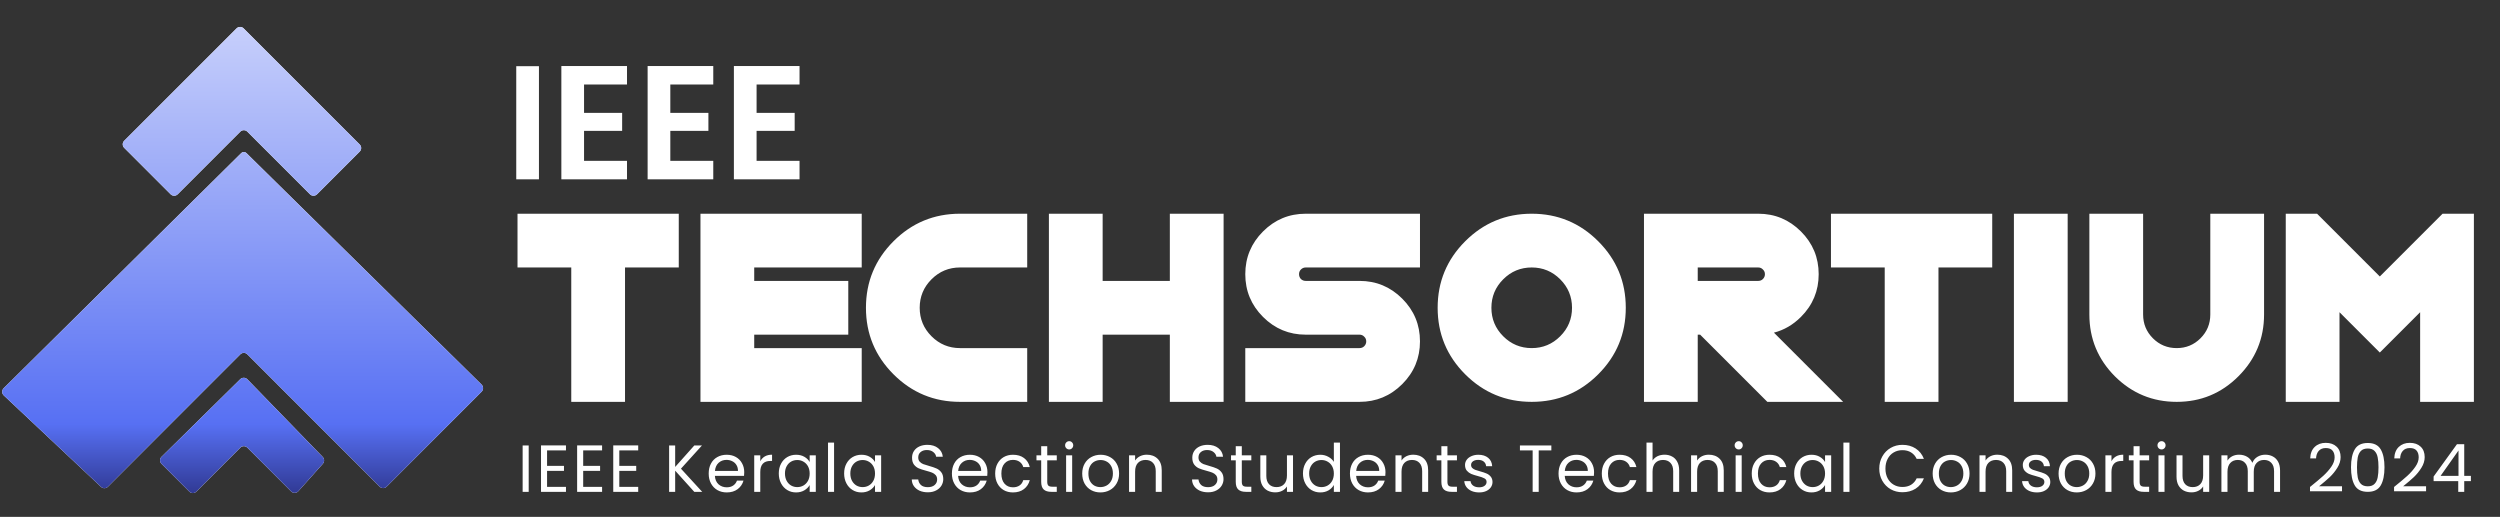 <svg width="237" height="49" viewBox="0 0 237 49" fill="none" xmlns="http://www.w3.org/2000/svg">
<rect x="0" y="0" width="237" height="49" fill="#333333" stroke="none"/>
<path d="M34.103 13.701L23.095 2.692C22.91 2.508 22.612 2.508 22.427 2.692L11.773 13.347C11.589 13.531 11.589 13.83 11.773 14.014L16.177 18.418C16.361 18.602 16.66 18.602 16.844 18.418L22.781 12.481C22.965 12.297 23.264 12.297 23.448 12.481L29.386 18.418C29.57 18.602 29.868 18.602 30.053 18.418L34.103 14.368C34.287 14.184 34.287 13.885 34.103 13.701Z" fill="white"/>
<path d="M34.103 13.701L23.095 2.692C22.91 2.508 22.612 2.508 22.427 2.692L11.773 13.347C11.589 13.531 11.589 13.83 11.773 14.014L16.177 18.418C16.361 18.602 16.66 18.602 16.844 18.418L22.781 12.481C22.965 12.297 23.264 12.297 23.448 12.481L29.386 18.418C29.57 18.602 29.868 18.602 30.053 18.418L34.103 14.368C34.287 14.184 34.287 13.885 34.103 13.701Z" fill="url(#paint0_linear_19_2)"/>
<path d="M0.348 36.805L22.879 14.506C23.009 14.375 23.221 14.375 23.352 14.504L45.655 36.462C45.842 36.645 45.843 36.946 45.658 37.131L36.657 46.132C36.473 46.316 36.174 46.316 35.99 46.132L23.448 33.591C23.264 33.407 22.965 33.407 22.781 33.591L10.23 46.142C10.05 46.322 9.759 46.327 9.573 46.152L0.356 37.484C0.162 37.301 0.158 36.993 0.348 36.805Z" fill="white"/>
<path d="M0.348 36.805L22.879 14.506C23.009 14.375 23.221 14.375 23.352 14.504L45.655 36.462C45.842 36.645 45.843 36.946 45.658 37.131L36.657 46.132C36.473 46.316 36.174 46.316 35.99 46.132L23.448 33.591C23.264 33.407 22.965 33.407 22.781 33.591L10.23 46.142C10.05 46.322 9.759 46.327 9.573 46.152L0.356 37.484C0.162 37.301 0.158 36.993 0.348 36.805Z" fill="url(#paint1_linear_19_2)"/>
<path d="M17.946 46.604L15.313 43.971C15.128 43.786 15.129 43.486 15.316 43.302L22.776 35.95C22.963 35.766 23.264 35.769 23.446 35.957L30.593 43.32C30.765 43.498 30.771 43.778 30.606 43.963L28.282 46.565C28.102 46.767 27.789 46.776 27.597 46.584L23.448 42.436C23.264 42.252 22.965 42.252 22.781 42.436L18.613 46.604C18.429 46.788 18.13 46.788 17.946 46.604Z" fill="white"/>
<path d="M17.946 46.604L15.313 43.971C15.128 43.786 15.129 43.486 15.316 43.302L22.776 35.95C22.963 35.766 23.264 35.769 23.446 35.957L30.593 43.32C30.765 43.498 30.771 43.778 30.606 43.963L28.282 46.565C28.102 46.767 27.789 46.776 27.597 46.584L23.448 42.436C23.264 42.252 22.965 42.252 22.781 42.436L18.613 46.604C18.429 46.788 18.13 46.788 17.946 46.604Z" fill="url(#paint2_linear_19_2)"/>
<path d="M51.092 6.275V17H48.941V6.275H51.092ZM55.368 8.011V10.7H58.979V12.406H55.368V15.248H59.44V17H53.217V6.26H59.44V8.011H55.368ZM63.546 8.011V10.7H67.157V12.406H63.546V15.248H67.618V17H61.395V6.26H67.618V8.011H63.546ZM71.724 8.011V10.7H75.335V12.406H71.724V15.248H75.796V17H69.573V6.26H75.796V8.011H71.724Z" fill="white"/>
<path d="M59.252 25.356V38.096H54.156V25.356H49.06V20.26H64.347V25.356H59.252ZM71.5 33H81.691V38.096H66.404V20.26H81.691V25.356H71.5V26.63H80.417V31.726H71.5V33ZM91.009 20.26H97.379V25.356H91.009C89.956 25.356 89.056 25.73 88.308 26.477C87.561 27.224 87.187 28.125 87.187 29.178C87.187 30.231 87.561 31.131 88.308 31.879C89.056 32.626 89.956 33 91.009 33H97.379V38.096H91.009C88.546 38.096 86.444 37.225 84.703 35.484C82.962 33.743 82.092 31.641 82.092 29.178C82.092 26.715 82.962 24.613 84.703 22.872C86.444 21.131 88.546 20.26 91.009 20.26ZM104.531 31.726V38.096H99.436V20.26H104.531V26.63H110.901V20.26H115.997V38.096H110.901V31.726H104.531ZM123.786 31.726C122.206 31.726 120.856 31.165 119.735 30.044C118.614 28.923 118.053 27.573 118.053 25.993C118.053 24.413 118.614 23.063 119.735 21.942C120.856 20.821 122.206 20.26 123.786 20.26H134.614V25.356H123.786C123.608 25.356 123.455 25.42 123.327 25.547C123.209 25.666 123.149 25.815 123.149 25.993C123.149 26.171 123.209 26.324 123.327 26.452C123.455 26.571 123.608 26.63 123.786 26.63H128.882C130.461 26.63 131.812 27.191 132.933 28.312C134.054 29.433 134.614 30.783 134.614 32.363C134.614 33.942 134.054 35.293 132.933 36.414C131.812 37.535 130.461 38.096 128.882 38.096H118.053V33H128.882C129.06 33 129.209 32.94 129.328 32.821C129.455 32.694 129.519 32.541 129.519 32.363C129.519 32.184 129.455 32.036 129.328 31.917C129.209 31.79 129.06 31.726 128.882 31.726H123.786ZM145.206 33C146.26 33 147.16 32.626 147.907 31.879C148.655 31.131 149.028 30.231 149.028 29.178C149.028 28.125 148.655 27.224 147.907 26.477C147.16 25.73 146.26 25.356 145.206 25.356C144.153 25.356 143.253 25.73 142.506 26.477C141.758 27.224 141.385 28.125 141.385 29.178C141.385 30.231 141.758 31.131 142.506 31.879C143.253 32.626 144.153 33 145.206 33ZM145.206 38.096C142.744 38.096 140.642 37.225 138.9 35.484C137.159 33.743 136.289 31.641 136.289 29.178C136.289 26.715 137.159 24.613 138.9 22.872C140.642 21.131 142.744 20.26 145.206 20.26C147.669 20.26 149.771 21.131 151.512 22.872C153.253 24.613 154.124 26.715 154.124 29.178C154.124 31.641 153.253 33.743 151.512 35.484C149.771 37.225 147.669 38.096 145.206 38.096ZM160.945 26.63H166.678C166.856 26.63 167.005 26.571 167.124 26.452C167.251 26.324 167.315 26.171 167.315 25.993C167.315 25.815 167.251 25.666 167.124 25.547C167.005 25.42 166.856 25.356 166.678 25.356H160.945V26.63ZM160.945 31.726V38.096H155.849V20.26H166.678C168.258 20.26 169.608 20.821 170.729 21.942C171.85 23.063 172.411 24.413 172.411 25.993C172.411 27.573 171.85 28.923 170.729 30.044C169.982 30.792 169.128 31.288 168.168 31.535L174.729 38.096H167.544L161.174 31.726H160.945ZM183.767 25.356V38.096H178.671V25.356H173.575V20.26H188.863V25.356H183.767ZM196.015 38.096H190.919V20.26H196.015V38.096ZM198.072 20.26H203.167V29.815C203.167 30.698 203.477 31.45 204.097 32.07C204.717 32.69 205.469 33 206.352 33C207.236 33 207.987 32.69 208.607 32.07C209.227 31.45 209.537 30.698 209.537 29.815V20.26H214.633V29.815C214.633 32.099 213.822 34.053 212.2 35.675C210.586 37.289 208.637 38.096 206.352 38.096C204.068 38.096 202.114 37.289 200.492 35.675C198.879 34.053 198.072 32.099 198.072 29.815V20.26ZM225.607 33.42L221.785 29.598V38.096H216.69V20.26H219.658L225.607 26.21L231.556 20.26H234.525V38.096H229.429V29.598L225.607 33.42Z" fill="white"/>
<path d="M50.12 42.228V46.626H49.546V42.228H50.12ZM51.862 42.695V44.165H53.465V44.638H51.862V46.153H53.654V46.626H51.288V42.222H53.654V42.695H51.862ZM55.286 42.695V44.165H56.889V44.638H55.286V46.153H57.078V46.626H54.712V42.222H57.078V42.695H55.286ZM58.71 42.695V44.165H60.313V44.638H58.71V46.153H60.502V46.626H58.136V42.222H60.502V42.695H58.71ZM65.817 46.626L64.006 44.619V46.626H63.432V42.228H64.006V44.266L65.823 42.228H66.549L64.555 44.43L66.568 46.626H65.817ZM70.553 44.764C70.553 44.874 70.547 44.989 70.534 45.111H67.77C67.791 45.452 67.907 45.719 68.118 45.913C68.332 46.102 68.591 46.197 68.894 46.197C69.142 46.197 69.348 46.14 69.512 46.026C69.68 45.908 69.798 45.753 69.865 45.559H70.484C70.391 45.892 70.206 46.163 69.928 46.373C69.651 46.58 69.306 46.682 68.894 46.682C68.566 46.682 68.271 46.609 68.01 46.462C67.754 46.315 67.552 46.106 67.404 45.837C67.257 45.564 67.184 45.248 67.184 44.891C67.184 44.533 67.255 44.22 67.398 43.95C67.541 43.681 67.741 43.475 67.998 43.332C68.258 43.185 68.557 43.111 68.894 43.111C69.222 43.111 69.512 43.183 69.764 43.326C70.017 43.469 70.21 43.667 70.345 43.919C70.484 44.167 70.553 44.449 70.553 44.764ZM69.96 44.645C69.96 44.426 69.912 44.239 69.815 44.083C69.718 43.923 69.585 43.803 69.417 43.723C69.253 43.639 69.07 43.597 68.868 43.597C68.578 43.597 68.33 43.69 68.124 43.875C67.922 44.06 67.806 44.316 67.777 44.645H69.96ZM72.074 43.73C72.175 43.532 72.318 43.378 72.503 43.269C72.693 43.16 72.922 43.105 73.191 43.105V43.698H73.04C72.396 43.698 72.074 44.047 72.074 44.745V46.626H71.5V43.168H72.074V43.73ZM73.829 44.884C73.829 44.531 73.9 44.222 74.043 43.957C74.186 43.688 74.382 43.479 74.63 43.332C74.882 43.185 75.162 43.111 75.469 43.111C75.772 43.111 76.035 43.176 76.258 43.307C76.481 43.437 76.647 43.601 76.756 43.799V43.168H77.337V46.626H76.756V45.982C76.643 46.184 76.472 46.352 76.245 46.487C76.022 46.617 75.761 46.682 75.463 46.682C75.156 46.682 74.878 46.607 74.63 46.455C74.382 46.304 74.186 46.092 74.043 45.818C73.9 45.545 73.829 45.233 73.829 44.884ZM76.756 44.891C76.756 44.63 76.704 44.403 76.599 44.209C76.493 44.016 76.35 43.868 76.169 43.767C75.993 43.662 75.797 43.61 75.583 43.61C75.368 43.61 75.173 43.66 74.996 43.761C74.819 43.862 74.678 44.009 74.573 44.203C74.468 44.396 74.415 44.623 74.415 44.884C74.415 45.149 74.468 45.381 74.573 45.578C74.678 45.772 74.819 45.921 74.996 46.026C75.173 46.127 75.368 46.178 75.583 46.178C75.797 46.178 75.993 46.127 76.169 46.026C76.35 45.921 76.493 45.772 76.599 45.578C76.704 45.381 76.756 45.151 76.756 44.891ZM79.07 41.957V46.626H78.496V41.957H79.07ZM80.024 44.884C80.024 44.531 80.095 44.222 80.238 43.957C80.381 43.688 80.577 43.479 80.825 43.332C81.078 43.185 81.357 43.111 81.664 43.111C81.967 43.111 82.23 43.176 82.453 43.307C82.676 43.437 82.842 43.601 82.951 43.799V43.168H83.532V46.626H82.951V45.982C82.838 46.184 82.668 46.352 82.44 46.487C82.217 46.617 81.957 46.682 81.658 46.682C81.351 46.682 81.073 46.607 80.825 46.455C80.577 46.304 80.381 46.092 80.238 45.818C80.095 45.545 80.024 45.233 80.024 44.884ZM82.951 44.891C82.951 44.63 82.899 44.403 82.794 44.209C82.689 44.016 82.546 43.868 82.365 43.767C82.188 43.662 81.992 43.61 81.778 43.61C81.563 43.61 81.368 43.66 81.191 43.761C81.014 43.862 80.874 44.009 80.768 44.203C80.663 44.396 80.611 44.623 80.611 44.884C80.611 45.149 80.663 45.381 80.768 45.578C80.874 45.772 81.014 45.921 81.191 46.026C81.368 46.127 81.563 46.178 81.778 46.178C81.992 46.178 82.188 46.127 82.365 46.026C82.546 45.921 82.689 45.772 82.794 45.578C82.899 45.381 82.951 45.151 82.951 44.891ZM87.957 46.67C87.667 46.67 87.406 46.619 87.175 46.519C86.948 46.413 86.769 46.27 86.639 46.089C86.508 45.904 86.441 45.692 86.437 45.452H87.049C87.07 45.658 87.154 45.833 87.301 45.976C87.453 46.115 87.671 46.184 87.957 46.184C88.231 46.184 88.445 46.117 88.601 45.982C88.761 45.843 88.841 45.667 88.841 45.452C88.841 45.284 88.794 45.147 88.702 45.042C88.609 44.937 88.494 44.857 88.355 44.802C88.216 44.748 88.029 44.689 87.793 44.626C87.503 44.55 87.27 44.474 87.093 44.398C86.921 44.323 86.771 44.205 86.645 44.045C86.523 43.881 86.462 43.662 86.462 43.389C86.462 43.149 86.523 42.937 86.645 42.752C86.767 42.567 86.937 42.424 87.156 42.323C87.379 42.222 87.633 42.171 87.919 42.171C88.332 42.171 88.668 42.274 88.929 42.48C89.194 42.687 89.343 42.96 89.377 43.301H88.746C88.725 43.132 88.637 42.985 88.481 42.859C88.325 42.728 88.119 42.663 87.863 42.663C87.623 42.663 87.427 42.726 87.276 42.853C87.124 42.975 87.049 43.147 87.049 43.37C87.049 43.53 87.093 43.66 87.181 43.761C87.274 43.862 87.385 43.94 87.516 43.995C87.65 44.045 87.837 44.104 88.077 44.171C88.367 44.251 88.601 44.331 88.778 44.411C88.954 44.487 89.106 44.607 89.232 44.771C89.358 44.931 89.421 45.149 89.421 45.427C89.421 45.641 89.364 45.843 89.251 46.033C89.137 46.222 88.969 46.376 88.746 46.493C88.523 46.611 88.26 46.67 87.957 46.67ZM93.61 44.764C93.61 44.874 93.604 44.989 93.591 45.111H90.828C90.849 45.452 90.964 45.719 91.175 45.913C91.389 46.102 91.648 46.197 91.951 46.197C92.199 46.197 92.405 46.14 92.569 46.026C92.737 45.908 92.855 45.753 92.922 45.559H93.541C93.448 45.892 93.263 46.163 92.986 46.373C92.708 46.58 92.363 46.682 91.951 46.682C91.623 46.682 91.328 46.609 91.067 46.462C90.811 46.315 90.609 46.106 90.462 45.837C90.314 45.564 90.241 45.248 90.241 44.891C90.241 44.533 90.312 44.22 90.455 43.95C90.598 43.681 90.798 43.475 91.055 43.332C91.316 43.185 91.614 43.111 91.951 43.111C92.279 43.111 92.569 43.183 92.821 43.326C93.074 43.469 93.267 43.667 93.402 43.919C93.541 44.167 93.61 44.449 93.61 44.764ZM93.017 44.645C93.017 44.426 92.969 44.239 92.872 44.083C92.775 43.923 92.643 43.803 92.474 43.723C92.31 43.639 92.127 43.597 91.925 43.597C91.635 43.597 91.387 43.69 91.181 43.875C90.979 44.06 90.863 44.316 90.834 44.645H93.017ZM94.343 44.891C94.343 44.533 94.414 44.222 94.557 43.957C94.7 43.688 94.898 43.479 95.15 43.332C95.407 43.185 95.699 43.111 96.027 43.111C96.452 43.111 96.801 43.214 97.075 43.42C97.352 43.627 97.535 43.913 97.624 44.279H97.005C96.947 44.068 96.831 43.902 96.658 43.78C96.49 43.658 96.28 43.597 96.027 43.597C95.699 43.597 95.434 43.711 95.232 43.938C95.031 44.161 94.93 44.478 94.93 44.891C94.93 45.307 95.031 45.629 95.232 45.856C95.434 46.083 95.699 46.197 96.027 46.197C96.28 46.197 96.49 46.138 96.658 46.02C96.827 45.902 96.942 45.734 97.005 45.515H97.624C97.531 45.869 97.346 46.153 97.069 46.367C96.791 46.577 96.444 46.682 96.027 46.682C95.699 46.682 95.407 46.609 95.15 46.462C94.898 46.315 94.7 46.106 94.557 45.837C94.414 45.568 94.343 45.252 94.343 44.891ZM99.279 43.641V45.679C99.279 45.848 99.315 45.967 99.387 46.039C99.458 46.106 99.582 46.14 99.759 46.14H100.182V46.626H99.664C99.345 46.626 99.105 46.552 98.945 46.405C98.785 46.258 98.705 46.016 98.705 45.679V43.641H98.257V43.168H98.705V42.297H99.279V43.168H100.182V43.641H99.279ZM101.363 42.607C101.254 42.607 101.161 42.569 101.086 42.493C101.01 42.417 100.972 42.325 100.972 42.215C100.972 42.106 101.01 42.014 101.086 41.938C101.161 41.862 101.254 41.824 101.363 41.824C101.468 41.824 101.557 41.862 101.628 41.938C101.704 42.014 101.742 42.106 101.742 42.215C101.742 42.325 101.704 42.417 101.628 42.493C101.557 42.569 101.468 42.607 101.363 42.607ZM101.641 43.168V46.626H101.067V43.168H101.641ZM104.317 46.682C103.993 46.682 103.698 46.609 103.433 46.462C103.173 46.315 102.966 46.106 102.815 45.837C102.668 45.564 102.594 45.248 102.594 44.891C102.594 44.537 102.67 44.226 102.821 43.957C102.977 43.683 103.187 43.475 103.452 43.332C103.717 43.185 104.014 43.111 104.342 43.111C104.67 43.111 104.967 43.185 105.232 43.332C105.497 43.475 105.705 43.681 105.856 43.95C106.012 44.22 106.09 44.533 106.09 44.891C106.09 45.248 106.01 45.564 105.85 45.837C105.694 46.106 105.482 46.315 105.213 46.462C104.943 46.609 104.645 46.682 104.317 46.682ZM104.317 46.178C104.523 46.178 104.716 46.129 104.897 46.033C105.078 45.936 105.223 45.791 105.333 45.597C105.446 45.404 105.503 45.168 105.503 44.891C105.503 44.613 105.448 44.377 105.339 44.184C105.23 43.99 105.086 43.847 104.91 43.755C104.733 43.658 104.542 43.61 104.336 43.61C104.125 43.61 103.932 43.658 103.755 43.755C103.583 43.847 103.444 43.99 103.339 44.184C103.234 44.377 103.181 44.613 103.181 44.891C103.181 45.172 103.231 45.41 103.332 45.604C103.438 45.797 103.576 45.942 103.749 46.039C103.921 46.132 104.111 46.178 104.317 46.178ZM108.719 43.105C109.139 43.105 109.48 43.233 109.741 43.49C110.002 43.742 110.132 44.108 110.132 44.588V46.626H109.564V44.67C109.564 44.325 109.478 44.062 109.305 43.881C109.133 43.696 108.897 43.603 108.599 43.603C108.296 43.603 108.054 43.698 107.873 43.887C107.696 44.077 107.608 44.352 107.608 44.714V46.626H107.034V43.168H107.608V43.66C107.722 43.484 107.875 43.347 108.069 43.25C108.266 43.153 108.483 43.105 108.719 43.105ZM114.525 46.67C114.235 46.67 113.974 46.619 113.743 46.519C113.515 46.413 113.337 46.27 113.206 46.089C113.076 45.904 113.009 45.692 113.004 45.452H113.616C113.637 45.658 113.722 45.833 113.869 45.976C114.02 46.115 114.239 46.184 114.525 46.184C114.798 46.184 115.013 46.117 115.168 45.982C115.328 45.843 115.408 45.667 115.408 45.452C115.408 45.284 115.362 45.147 115.269 45.042C115.177 44.937 115.061 44.857 114.922 44.802C114.784 44.748 114.596 44.689 114.361 44.626C114.071 44.55 113.837 44.474 113.661 44.398C113.488 44.323 113.339 44.205 113.213 44.045C113.091 43.881 113.03 43.662 113.03 43.389C113.03 43.149 113.091 42.937 113.213 42.752C113.335 42.567 113.505 42.424 113.724 42.323C113.947 42.222 114.201 42.171 114.487 42.171C114.899 42.171 115.236 42.274 115.497 42.48C115.762 42.687 115.911 42.96 115.945 43.301H115.314C115.293 43.132 115.204 42.985 115.049 42.859C114.893 42.728 114.687 42.663 114.43 42.663C114.191 42.663 113.995 42.726 113.843 42.853C113.692 42.975 113.616 43.147 113.616 43.37C113.616 43.53 113.661 43.66 113.749 43.761C113.841 43.862 113.953 43.94 114.083 43.995C114.218 44.045 114.405 44.104 114.645 44.171C114.935 44.251 115.168 44.331 115.345 44.411C115.522 44.487 115.673 44.607 115.799 44.771C115.926 44.931 115.989 45.149 115.989 45.427C115.989 45.641 115.932 45.843 115.818 46.033C115.705 46.222 115.537 46.376 115.314 46.493C115.091 46.611 114.828 46.67 114.525 46.67ZM117.723 43.641V45.679C117.723 45.848 117.759 45.967 117.831 46.039C117.902 46.106 118.026 46.14 118.203 46.14H118.626V46.626H118.108C117.789 46.626 117.549 46.552 117.389 46.405C117.229 46.258 117.149 46.016 117.149 45.679V43.641H116.701V43.168H117.149V42.297H117.723V43.168H118.626V43.641H117.723ZM122.577 43.168V46.626H122.003V46.115C121.893 46.291 121.74 46.43 121.542 46.531C121.349 46.628 121.134 46.676 120.899 46.676C120.629 46.676 120.388 46.621 120.173 46.512C119.959 46.399 119.788 46.23 119.662 46.007C119.54 45.785 119.479 45.513 119.479 45.194V43.168H120.047V45.118C120.047 45.459 120.133 45.721 120.306 45.906C120.478 46.087 120.714 46.178 121.012 46.178C121.319 46.178 121.561 46.083 121.738 45.894C121.914 45.705 122.003 45.429 122.003 45.067V43.168H122.577ZM123.521 44.884C123.521 44.531 123.593 44.222 123.736 43.957C123.879 43.688 124.074 43.479 124.322 43.332C124.575 43.185 124.857 43.111 125.168 43.111C125.437 43.111 125.687 43.174 125.919 43.301C126.15 43.423 126.327 43.584 126.449 43.786V41.957H127.029V46.626H126.449V45.976C126.335 46.182 126.167 46.352 125.944 46.487C125.721 46.617 125.46 46.682 125.162 46.682C124.855 46.682 124.575 46.607 124.322 46.455C124.074 46.304 123.879 46.092 123.736 45.818C123.593 45.545 123.521 45.233 123.521 44.884ZM126.449 44.891C126.449 44.63 126.396 44.403 126.291 44.209C126.186 44.016 126.043 43.868 125.862 43.767C125.685 43.662 125.49 43.61 125.275 43.61C125.061 43.61 124.865 43.66 124.688 43.761C124.512 43.862 124.371 44.009 124.266 44.203C124.161 44.396 124.108 44.623 124.108 44.884C124.108 45.149 124.161 45.381 124.266 45.578C124.371 45.772 124.512 45.921 124.688 46.026C124.865 46.127 125.061 46.178 125.275 46.178C125.49 46.178 125.685 46.127 125.862 46.026C126.043 45.921 126.186 45.772 126.291 45.578C126.396 45.381 126.449 45.151 126.449 44.891ZM131.344 44.764C131.344 44.874 131.337 44.989 131.325 45.111H128.561C128.582 45.452 128.698 45.719 128.908 45.913C129.123 46.102 129.381 46.197 129.684 46.197C129.932 46.197 130.139 46.14 130.303 46.026C130.471 45.908 130.589 45.753 130.656 45.559H131.274C131.182 45.892 130.997 46.163 130.719 46.373C130.441 46.58 130.096 46.682 129.684 46.682C129.356 46.682 129.062 46.609 128.801 46.462C128.544 46.315 128.342 46.106 128.195 45.837C128.048 45.564 127.974 45.248 127.974 44.891C127.974 44.533 128.046 44.22 128.189 43.95C128.332 43.681 128.532 43.475 128.788 43.332C129.049 43.185 129.348 43.111 129.684 43.111C130.012 43.111 130.303 43.183 130.555 43.326C130.807 43.469 131.001 43.667 131.135 43.919C131.274 44.167 131.344 44.449 131.344 44.764ZM130.751 44.645C130.751 44.426 130.702 44.239 130.605 44.083C130.509 43.923 130.376 43.803 130.208 43.723C130.044 43.639 129.861 43.597 129.659 43.597C129.369 43.597 129.121 43.69 128.914 43.875C128.713 44.06 128.597 44.316 128.567 44.645H130.751ZM133.975 43.105C134.396 43.105 134.737 43.233 134.998 43.49C135.258 43.742 135.389 44.108 135.389 44.588V46.626H134.821V44.67C134.821 44.325 134.735 44.062 134.562 43.881C134.39 43.696 134.154 43.603 133.856 43.603C133.553 43.603 133.311 43.698 133.13 43.887C132.953 44.077 132.865 44.352 132.865 44.714V46.626H132.291V43.168H132.865V43.66C132.979 43.484 133.132 43.347 133.326 43.25C133.523 43.153 133.74 43.105 133.975 43.105ZM137.216 43.641V45.679C137.216 45.848 137.252 45.967 137.324 46.039C137.395 46.106 137.519 46.14 137.696 46.14H138.119V46.626H137.601C137.282 46.626 137.042 46.552 136.882 46.405C136.722 46.258 136.642 46.016 136.642 45.679V43.641H136.194V43.168H136.642V42.297H137.216V43.168H138.119V43.641H137.216ZM140.228 46.682C139.963 46.682 139.725 46.638 139.515 46.55C139.304 46.458 139.138 46.331 139.016 46.171C138.894 46.007 138.827 45.82 138.814 45.61H139.407C139.424 45.782 139.504 45.923 139.647 46.033C139.794 46.142 139.986 46.197 140.221 46.197C140.44 46.197 140.612 46.148 140.739 46.052C140.865 45.955 140.928 45.833 140.928 45.686C140.928 45.534 140.861 45.423 140.726 45.351C140.591 45.276 140.383 45.202 140.101 45.13C139.845 45.063 139.635 44.996 139.47 44.928C139.311 44.857 139.172 44.754 139.054 44.619C138.94 44.48 138.884 44.3 138.884 44.077C138.884 43.9 138.936 43.738 139.041 43.591C139.147 43.444 139.296 43.328 139.489 43.244C139.683 43.156 139.904 43.111 140.152 43.111C140.535 43.111 140.844 43.208 141.079 43.402C141.315 43.595 141.441 43.86 141.458 44.197H140.884C140.871 44.016 140.798 43.871 140.663 43.761C140.533 43.652 140.356 43.597 140.133 43.597C139.927 43.597 139.763 43.641 139.641 43.73C139.519 43.818 139.458 43.934 139.458 44.077C139.458 44.19 139.494 44.285 139.565 44.361C139.641 44.432 139.733 44.491 139.843 44.537C139.956 44.579 140.112 44.628 140.31 44.682C140.558 44.75 140.76 44.817 140.915 44.884C141.071 44.947 141.203 45.044 141.313 45.175C141.426 45.305 141.485 45.475 141.49 45.686C141.49 45.875 141.437 46.045 141.332 46.197C141.227 46.348 141.077 46.468 140.884 46.556C140.695 46.641 140.476 46.682 140.228 46.682ZM147.068 42.228V42.695H145.869V46.626H145.295V42.695H144.089V42.228H147.068ZM151.118 44.764C151.118 44.874 151.112 44.989 151.099 45.111H148.336C148.357 45.452 148.473 45.719 148.683 45.913C148.897 46.102 149.156 46.197 149.459 46.197C149.707 46.197 149.913 46.14 150.077 46.026C150.246 45.908 150.363 45.753 150.431 45.559H151.049C150.956 45.892 150.771 46.163 150.494 46.373C150.216 46.58 149.871 46.682 149.459 46.682C149.131 46.682 148.836 46.609 148.576 46.462C148.319 46.315 148.117 46.106 147.97 45.837C147.823 45.564 147.749 45.248 147.749 44.891C147.749 44.533 147.821 44.22 147.964 43.95C148.107 43.681 148.306 43.475 148.563 43.332C148.824 43.185 149.122 43.111 149.459 43.111C149.787 43.111 150.077 43.183 150.33 43.326C150.582 43.469 150.776 43.667 150.91 43.919C151.049 44.167 151.118 44.449 151.118 44.764ZM150.525 44.645C150.525 44.426 150.477 44.239 150.38 44.083C150.283 43.923 150.151 43.803 149.983 43.723C149.819 43.639 149.636 43.597 149.434 43.597C149.143 43.597 148.895 43.69 148.689 43.875C148.487 44.06 148.372 44.316 148.342 44.645H150.525ZM151.851 44.891C151.851 44.533 151.923 44.222 152.066 43.957C152.209 43.688 152.406 43.479 152.659 43.332C152.915 43.185 153.208 43.111 153.536 43.111C153.961 43.111 154.31 43.214 154.583 43.42C154.861 43.627 155.044 43.913 155.132 44.279H154.514C154.455 44.068 154.339 43.902 154.167 43.78C153.998 43.658 153.788 43.597 153.536 43.597C153.208 43.597 152.943 43.711 152.741 43.938C152.539 44.161 152.438 44.478 152.438 44.891C152.438 45.307 152.539 45.629 152.741 45.856C152.943 46.083 153.208 46.197 153.536 46.197C153.788 46.197 153.998 46.138 154.167 46.02C154.335 45.902 154.451 45.734 154.514 45.515H155.132C155.039 45.869 154.854 46.153 154.577 46.367C154.299 46.577 153.952 46.682 153.536 46.682C153.208 46.682 152.915 46.609 152.659 46.462C152.406 46.315 152.209 46.106 152.066 45.837C151.923 45.568 151.851 45.252 151.851 44.891ZM157.804 43.105C158.064 43.105 158.3 43.162 158.51 43.275C158.721 43.385 158.885 43.551 159.002 43.774C159.124 43.997 159.185 44.268 159.185 44.588V46.626H158.618V44.67C158.618 44.325 158.531 44.062 158.359 43.881C158.186 43.696 157.951 43.603 157.652 43.603C157.349 43.603 157.107 43.698 156.927 43.887C156.75 44.077 156.662 44.352 156.662 44.714V46.626H156.087V41.957H156.662V43.66C156.775 43.484 156.931 43.347 157.128 43.25C157.33 43.153 157.555 43.105 157.804 43.105ZM161.997 43.105C162.418 43.105 162.759 43.233 163.019 43.49C163.28 43.742 163.411 44.108 163.411 44.588V46.626H162.843V44.67C162.843 44.325 162.756 44.062 162.584 43.881C162.412 43.696 162.176 43.603 161.877 43.603C161.574 43.603 161.333 43.698 161.152 43.887C160.975 44.077 160.887 44.352 160.887 44.714V46.626H160.313V43.168H160.887V43.66C161 43.484 161.154 43.347 161.347 43.25C161.545 43.153 161.762 43.105 161.997 43.105ZM164.834 42.607C164.725 42.607 164.632 42.569 164.557 42.493C164.481 42.417 164.443 42.325 164.443 42.215C164.443 42.106 164.481 42.014 164.557 41.938C164.632 41.862 164.725 41.824 164.834 41.824C164.939 41.824 165.028 41.862 165.099 41.938C165.175 42.014 165.213 42.106 165.213 42.215C165.213 42.325 165.175 42.417 165.099 42.493C165.028 42.569 164.939 42.607 164.834 42.607ZM165.112 43.168V46.626H164.538V43.168H165.112ZM166.065 44.891C166.065 44.533 166.137 44.222 166.28 43.957C166.423 43.688 166.62 43.479 166.873 43.332C167.129 43.185 167.422 43.111 167.75 43.111C168.175 43.111 168.524 43.214 168.797 43.42C169.075 43.627 169.258 43.913 169.346 44.279H168.728C168.669 44.068 168.553 43.902 168.381 43.78C168.213 43.658 168.002 43.597 167.75 43.597C167.422 43.597 167.157 43.711 166.955 43.938C166.753 44.161 166.652 44.478 166.652 44.891C166.652 45.307 166.753 45.629 166.955 45.856C167.157 46.083 167.422 46.197 167.75 46.197C168.002 46.197 168.213 46.138 168.381 46.02C168.549 45.902 168.665 45.734 168.728 45.515H169.346C169.254 45.869 169.069 46.153 168.791 46.367C168.513 46.577 168.166 46.682 167.75 46.682C167.422 46.682 167.129 46.609 166.873 46.462C166.62 46.315 166.423 46.106 166.28 45.837C166.137 45.568 166.065 45.252 166.065 44.891ZM170.087 44.884C170.087 44.531 170.159 44.222 170.302 43.957C170.445 43.688 170.64 43.479 170.888 43.332C171.141 43.185 171.42 43.111 171.728 43.111C172.03 43.111 172.293 43.176 172.516 43.307C172.739 43.437 172.905 43.601 173.015 43.799V43.168H173.595V46.626H173.015V45.982C172.901 46.184 172.731 46.352 172.504 46.487C172.281 46.617 172.02 46.682 171.721 46.682C171.414 46.682 171.137 46.607 170.888 46.455C170.64 46.304 170.445 46.092 170.302 45.818C170.159 45.545 170.087 45.233 170.087 44.884ZM173.015 44.891C173.015 44.63 172.962 44.403 172.857 44.209C172.752 44.016 172.609 43.868 172.428 43.767C172.251 43.662 172.056 43.61 171.841 43.61C171.627 43.61 171.431 43.66 171.254 43.761C171.078 43.862 170.937 44.009 170.832 44.203C170.726 44.396 170.674 44.623 170.674 44.884C170.674 45.149 170.726 45.381 170.832 45.578C170.937 45.772 171.078 45.921 171.254 46.026C171.431 46.127 171.627 46.178 171.841 46.178C172.056 46.178 172.251 46.127 172.428 46.026C172.609 45.921 172.752 45.772 172.857 45.578C172.962 45.381 173.015 45.151 173.015 44.891ZM175.329 41.957V46.626H174.755V41.957H175.329ZM178.154 44.424C178.154 43.995 178.25 43.61 178.444 43.269C178.637 42.924 178.9 42.655 179.233 42.461C179.569 42.268 179.941 42.171 180.349 42.171C180.829 42.171 181.247 42.287 181.605 42.518C181.963 42.75 182.223 43.078 182.387 43.502H181.7C181.578 43.237 181.401 43.033 181.17 42.891C180.942 42.748 180.669 42.676 180.349 42.676C180.042 42.676 179.767 42.748 179.523 42.891C179.279 43.033 179.087 43.237 178.949 43.502C178.81 43.763 178.74 44.07 178.74 44.424C178.74 44.773 178.81 45.08 178.949 45.345C179.087 45.606 179.279 45.808 179.523 45.951C179.767 46.094 180.042 46.165 180.349 46.165C180.669 46.165 180.942 46.096 181.17 45.957C181.401 45.814 181.578 45.61 181.7 45.345H182.387C182.223 45.766 181.963 46.092 181.605 46.323C181.247 46.55 180.829 46.664 180.349 46.664C179.941 46.664 179.569 46.569 179.233 46.38C178.9 46.186 178.637 45.919 178.444 45.578C178.25 45.238 178.154 44.853 178.154 44.424ZM184.939 46.682C184.615 46.682 184.321 46.609 184.056 46.462C183.795 46.315 183.589 46.106 183.438 45.837C183.29 45.564 183.217 45.248 183.217 44.891C183.217 44.537 183.293 44.226 183.444 43.957C183.6 43.683 183.81 43.475 184.075 43.332C184.34 43.185 184.636 43.111 184.965 43.111C185.293 43.111 185.589 43.185 185.854 43.332C186.119 43.475 186.327 43.681 186.479 43.95C186.634 44.22 186.712 44.533 186.712 44.891C186.712 45.248 186.632 45.564 186.473 45.837C186.317 46.106 186.104 46.315 185.835 46.462C185.566 46.609 185.267 46.682 184.939 46.682ZM184.939 46.178C185.145 46.178 185.339 46.129 185.52 46.033C185.701 45.936 185.846 45.791 185.955 45.597C186.069 45.404 186.126 45.168 186.126 44.891C186.126 44.613 186.071 44.377 185.961 44.184C185.852 43.99 185.709 43.847 185.532 43.755C185.356 43.658 185.164 43.61 184.958 43.61C184.748 43.61 184.554 43.658 184.378 43.755C184.205 43.847 184.067 43.99 183.961 44.184C183.856 44.377 183.804 44.613 183.804 44.891C183.804 45.172 183.854 45.41 183.955 45.604C184.06 45.797 184.199 45.942 184.371 46.039C184.544 46.132 184.733 46.178 184.939 46.178ZM189.341 43.105C189.762 43.105 190.103 43.233 190.363 43.49C190.624 43.742 190.755 44.108 190.755 44.588V46.626H190.187V44.67C190.187 44.325 190.1 44.062 189.928 43.881C189.755 43.696 189.52 43.603 189.221 43.603C188.918 43.603 188.677 43.698 188.496 43.887C188.319 44.077 188.231 44.352 188.231 44.714V46.626H187.657V43.168H188.231V43.66C188.344 43.484 188.498 43.347 188.691 43.25C188.889 43.153 189.106 43.105 189.341 43.105ZM193.106 46.682C192.841 46.682 192.603 46.638 192.393 46.55C192.182 46.458 192.016 46.331 191.894 46.171C191.772 46.007 191.705 45.82 191.692 45.61H192.285C192.302 45.782 192.382 45.923 192.525 46.033C192.672 46.142 192.864 46.197 193.099 46.197C193.318 46.197 193.491 46.148 193.617 46.052C193.743 45.955 193.806 45.833 193.806 45.686C193.806 45.534 193.739 45.423 193.604 45.351C193.47 45.276 193.261 45.202 192.98 45.13C192.723 45.063 192.513 44.996 192.349 44.928C192.189 44.857 192.05 44.754 191.932 44.619C191.819 44.48 191.762 44.3 191.762 44.077C191.762 43.9 191.814 43.738 191.92 43.591C192.025 43.444 192.174 43.328 192.368 43.244C192.561 43.156 192.782 43.111 193.03 43.111C193.413 43.111 193.722 43.208 193.958 43.402C194.193 43.595 194.319 43.86 194.336 44.197H193.762C193.749 44.016 193.676 43.871 193.541 43.761C193.411 43.652 193.234 43.597 193.011 43.597C192.805 43.597 192.641 43.641 192.519 43.73C192.397 43.818 192.336 43.934 192.336 44.077C192.336 44.19 192.372 44.285 192.443 44.361C192.519 44.432 192.611 44.491 192.721 44.537C192.834 44.579 192.99 44.628 193.188 44.682C193.436 44.75 193.638 44.817 193.793 44.884C193.949 44.947 194.082 45.044 194.191 45.175C194.305 45.305 194.363 45.475 194.368 45.686C194.368 45.875 194.315 46.045 194.21 46.197C194.105 46.348 193.955 46.468 193.762 46.556C193.573 46.641 193.354 46.682 193.106 46.682ZM196.875 46.682C196.552 46.682 196.257 46.609 195.992 46.462C195.731 46.315 195.525 46.106 195.374 45.837C195.227 45.564 195.153 45.248 195.153 44.891C195.153 44.537 195.229 44.226 195.38 43.957C195.536 43.683 195.746 43.475 196.011 43.332C196.276 43.185 196.573 43.111 196.901 43.111C197.229 43.111 197.525 43.185 197.79 43.332C198.055 43.475 198.264 43.681 198.415 43.95C198.571 44.22 198.648 44.533 198.648 44.891C198.648 45.248 198.568 45.564 198.409 45.837C198.253 46.106 198.041 46.315 197.771 46.462C197.502 46.609 197.204 46.682 196.875 46.682ZM196.875 46.178C197.082 46.178 197.275 46.129 197.456 46.033C197.637 45.936 197.782 45.791 197.891 45.597C198.005 45.404 198.062 45.168 198.062 44.891C198.062 44.613 198.007 44.377 197.898 44.184C197.788 43.99 197.645 43.847 197.469 43.755C197.292 43.658 197.1 43.61 196.894 43.61C196.684 43.61 196.491 43.658 196.314 43.755C196.141 43.847 196.003 43.99 195.897 44.184C195.792 44.377 195.74 44.613 195.74 44.891C195.74 45.172 195.79 45.41 195.891 45.604C195.996 45.797 196.135 45.942 196.308 46.039C196.48 46.132 196.669 46.178 196.875 46.178ZM200.167 43.73C200.268 43.532 200.411 43.378 200.596 43.269C200.785 43.16 201.014 43.105 201.284 43.105V43.698H201.132C200.489 43.698 200.167 44.047 200.167 44.745V46.626H199.593V43.168H200.167V43.73ZM202.836 43.641V45.679C202.836 45.848 202.872 45.967 202.943 46.039C203.015 46.106 203.139 46.14 203.316 46.14H203.738V46.626H203.221C202.901 46.626 202.661 46.552 202.502 46.405C202.342 46.258 202.262 46.016 202.262 45.679V43.641H201.814V43.168H202.262V42.297H202.836V43.168H203.738V43.641H202.836ZM204.92 42.607C204.81 42.607 204.718 42.569 204.642 42.493C204.566 42.417 204.529 42.325 204.529 42.215C204.529 42.106 204.566 42.014 204.642 41.938C204.718 41.862 204.81 41.824 204.92 41.824C205.025 41.824 205.113 41.862 205.185 41.938C205.261 42.014 205.298 42.106 205.298 42.215C205.298 42.325 205.261 42.417 205.185 42.493C205.113 42.569 205.025 42.607 204.92 42.607ZM205.197 43.168V46.626H204.623V43.168H205.197ZM209.432 43.168V46.626H208.858V46.115C208.748 46.291 208.595 46.43 208.397 46.531C208.203 46.628 207.989 46.676 207.753 46.676C207.484 46.676 207.242 46.621 207.028 46.512C206.813 46.399 206.643 46.23 206.517 46.007C206.395 45.785 206.334 45.513 206.334 45.194V43.168H206.902V45.118C206.902 45.459 206.988 45.721 207.16 45.906C207.333 46.087 207.568 46.178 207.867 46.178C208.174 46.178 208.416 46.083 208.593 45.894C208.769 45.705 208.858 45.429 208.858 45.067V43.168H209.432ZM214.748 43.105C215.018 43.105 215.257 43.162 215.468 43.275C215.678 43.385 215.844 43.551 215.966 43.774C216.088 43.997 216.149 44.268 216.149 44.588V46.626H215.581V44.67C215.581 44.325 215.495 44.062 215.323 43.881C215.154 43.696 214.925 43.603 214.635 43.603C214.336 43.603 214.099 43.7 213.922 43.894C213.745 44.083 213.657 44.358 213.657 44.72V46.626H213.089V44.67C213.089 44.325 213.003 44.062 212.83 43.881C212.662 43.696 212.433 43.603 212.143 43.603C211.844 43.603 211.606 43.7 211.43 43.894C211.253 44.083 211.165 44.358 211.165 44.72V46.626H210.59V43.168H211.165V43.667C211.278 43.486 211.43 43.347 211.619 43.25C211.812 43.153 212.025 43.105 212.256 43.105C212.546 43.105 212.803 43.17 213.026 43.301C213.249 43.431 213.415 43.622 213.524 43.875C213.621 43.631 213.781 43.441 214.004 43.307C214.227 43.172 214.475 43.105 214.748 43.105ZM218.988 46.165C219.522 45.736 219.94 45.385 220.243 45.111C220.546 44.834 220.801 44.546 221.007 44.247C221.217 43.944 221.322 43.648 221.322 43.357C221.322 43.084 221.255 42.87 221.12 42.714C220.99 42.554 220.777 42.474 220.483 42.474C220.197 42.474 219.974 42.565 219.814 42.745C219.659 42.922 219.574 43.16 219.562 43.458H219.007C219.023 42.987 219.166 42.623 219.436 42.367C219.705 42.11 220.052 41.982 220.477 41.982C220.91 41.982 221.253 42.102 221.505 42.342C221.762 42.581 221.89 42.911 221.89 43.332C221.89 43.681 221.785 44.022 221.575 44.354C221.368 44.682 221.133 44.973 220.868 45.225C220.603 45.473 220.264 45.763 219.852 46.096H222.023V46.575H218.988V46.165ZM222.876 44.297C222.876 43.574 222.993 43.01 223.229 42.607C223.464 42.199 223.877 41.995 224.466 41.995C225.05 41.995 225.46 42.199 225.696 42.607C225.931 43.01 226.049 43.574 226.049 44.297C226.049 45.034 225.931 45.606 225.696 46.014C225.46 46.422 225.05 46.626 224.466 46.626C223.877 46.626 223.464 46.422 223.229 46.014C222.993 45.606 222.876 45.034 222.876 44.297ZM225.481 44.297C225.481 43.932 225.456 43.622 225.406 43.37C225.359 43.113 225.261 42.907 225.109 42.752C224.962 42.596 224.747 42.518 224.466 42.518C224.18 42.518 223.961 42.596 223.809 42.752C223.662 42.907 223.563 43.113 223.513 43.37C223.467 43.622 223.443 43.932 223.443 44.297C223.443 44.676 223.467 44.994 223.513 45.25C223.563 45.507 223.662 45.713 223.809 45.869C223.961 46.024 224.18 46.102 224.466 46.102C224.747 46.102 224.962 46.024 225.109 45.869C225.261 45.713 225.359 45.507 225.406 45.25C225.456 44.994 225.481 44.676 225.481 44.297ZM226.957 46.165C227.492 45.736 227.91 45.385 228.213 45.111C228.516 44.834 228.77 44.546 228.976 44.247C229.187 43.944 229.292 43.648 229.292 43.357C229.292 43.084 229.225 42.87 229.09 42.714C228.96 42.554 228.747 42.474 228.453 42.474C228.167 42.474 227.944 42.565 227.784 42.745C227.628 42.922 227.544 43.16 227.532 43.458H226.976C226.993 42.987 227.136 42.623 227.405 42.367C227.675 42.11 228.022 41.982 228.446 41.982C228.88 41.982 229.223 42.102 229.475 42.342C229.731 42.581 229.86 42.911 229.86 43.332C229.86 43.681 229.755 44.022 229.544 44.354C229.338 44.682 229.103 44.973 228.838 45.225C228.573 45.473 228.234 45.763 227.822 46.096H229.992V46.575H226.957V46.165ZM230.706 45.61V45.175L232.921 42.108H233.609V45.111H234.24V45.61H233.609V46.626H233.041V45.61H230.706ZM233.066 42.708L231.369 45.111H233.066V42.708Z" fill="white"/>
<defs>
<linearGradient id="paint0_linear_19_2" x1="22.997" y1="-16.513" x2="22.997" y2="57.471" gradientUnits="userSpaceOnUse">
<stop stop-color="white"/>
<stop offset="0.767" stop-color="#5770F3"/>
<stop offset="0.934" stop-color="#0E0940"/>
</linearGradient>
<linearGradient id="paint1_linear_19_2" x1="22.997" y1="-16.513" x2="22.997" y2="57.471" gradientUnits="userSpaceOnUse">
<stop stop-color="white"/>
<stop offset="0.767" stop-color="#5770F3"/>
<stop offset="0.934" stop-color="#0E0940"/>
</linearGradient>
<linearGradient id="paint2_linear_19_2" x1="22.997" y1="-16.513" x2="22.997" y2="57.471" gradientUnits="userSpaceOnUse">
<stop stop-color="white"/>
<stop offset="0.767" stop-color="#5770F3"/>
<stop offset="0.934" stop-color="#0E0940"/>
</linearGradient>
</defs>
</svg>
